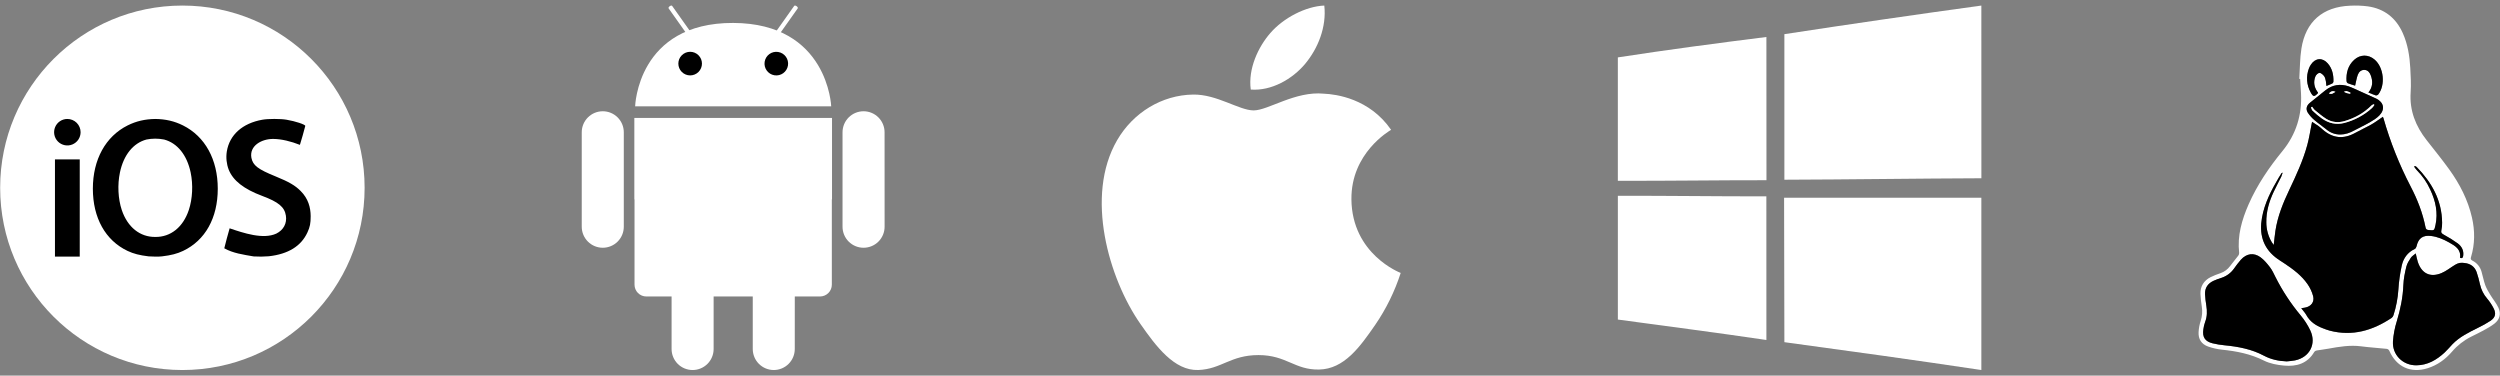 <svg width="426" height="64" viewBox="0 0 426 64" fill="none" xmlns="http://www.w3.org/2000/svg">
<rect x="0" y="0" width="426" height="64" fill="#808080" stroke="none"/>
<path d="M31.078 0.948C48.227 0.948 62.13 14.85 62.13 32C62.13 49.149 48.227 63.052 31.078 63.052C13.928 63.052 0.025 49.149 0.025 32C0.025 14.85 13.937 0.948 31.078 0.948Z" fill="white"/>
<path d="M26.466 20.271C24.727 20.295 23.227 20.635 21.754 21.369C17.995 23.242 15.823 27.186 15.823 32.155C15.823 37.125 17.96 40.963 21.732 42.753C22.752 43.236 23.773 43.498 25.324 43.684C26.109 43.715 26.843 43.771 27.608 43.684C29.158 43.499 30.181 43.236 31.199 42.753C34.973 40.963 37.108 37.136 37.108 32.155C37.108 27.174 34.937 23.242 31.178 21.369C29.705 20.635 28.207 20.295 26.466 20.271ZM27.962 23.774C30.22 24.376 31.858 26.412 32.486 29.383C32.927 31.47 32.806 33.88 32.175 35.78C31.192 38.737 29.059 40.408 26.462 40.375C23.87 40.403 21.742 38.732 20.748 35.78C20.117 33.88 19.997 31.47 20.438 29.383C21.059 26.412 22.703 24.376 24.961 23.774C25.949 23.577 26.966 23.577 27.954 23.774H27.962ZM11.476 20.271C11.03 20.271 10.593 20.403 10.222 20.651C9.851 20.899 9.562 21.252 9.391 21.664C9.22 22.076 9.176 22.53 9.263 22.968C9.35 23.406 9.565 23.808 9.88 24.124C10.196 24.439 10.598 24.654 11.036 24.741C11.474 24.828 11.927 24.784 12.34 24.613C12.752 24.442 13.105 24.153 13.353 23.782C13.601 23.41 13.733 22.974 13.733 22.528C13.733 21.929 13.495 21.355 13.072 20.932C12.649 20.509 12.075 20.271 11.476 20.271ZM9.365 27.157V43.73H13.588V27.156L9.365 27.157ZM43.237 43.697C41.431 43.386 39.693 43.146 38.218 42.309C38.198 42.292 39.088 38.964 39.129 38.905C41.5 39.71 44.842 40.839 47.088 39.804C48.315 39.19 48.919 38.056 48.716 36.746C48.488 35.274 47.468 34.426 44.671 33.38C41.549 32.214 39.721 30.78 38.973 28.916C38.597 27.927 38.485 26.856 38.649 25.811C39.109 22.975 41.317 21.003 44.708 20.4C45.689 20.225 47.79 20.224 48.823 20.4C50.314 20.648 52.02 21.212 52.02 21.455C52.02 21.544 51.151 24.621 51.104 24.684C49.63 24.1 47.98 23.684 46.582 23.675C44.605 23.649 42.461 24.823 42.839 26.898C43.107 28.195 43.935 28.83 46.987 30.07C49.236 30.984 50.314 31.615 51.238 32.554C52.522 33.837 52.928 35.341 52.938 36.833C52.938 38.075 52.825 38.655 52.382 39.615C51.305 41.944 49.115 43.295 45.812 43.667C44.957 43.739 44.097 43.748 43.24 43.695L43.237 43.697Z" fill="black"/>
<path d="M108.229 18.114C108.229 18.114 108.602 3.858 124.933 3.909C141.11 3.959 141.637 18.114 141.637 18.114H108.229Z" fill="white"/>
<path d="M119.024 12.26C119.809 11.475 119.809 10.201 119.024 9.416C118.239 8.631 116.966 8.631 116.18 9.416C115.395 10.201 115.395 11.475 116.18 12.26C116.966 13.045 118.239 13.045 119.024 12.26Z" fill="black"/>
<path d="M134.268 11.164C134.446 10.068 133.702 9.035 132.605 8.857C131.509 8.679 130.476 9.423 130.298 10.52C130.12 11.616 130.865 12.649 131.961 12.827C133.057 13.005 134.09 12.26 134.268 11.164Z" fill="black"/>
<path d="M117.049 5.825C117.107 5.908 117.29 5.882 117.456 5.764C117.62 5.648 117.705 5.484 117.649 5.4L114.527 0.996C114.468 0.913 114.279 0.94 114.121 1.057C113.955 1.181 113.873 1.337 113.929 1.421L117.049 5.825Z" fill="white"/>
<path d="M132.817 5.825C132.757 5.908 132.576 5.882 132.408 5.764C132.244 5.648 132.16 5.484 132.217 5.4L135.337 0.996C135.398 0.913 135.586 0.94 135.745 1.057C135.911 1.181 135.993 1.337 135.937 1.421L132.817 5.825Z" fill="white"/>
<path d="M141.776 20.098H108.091V33.964H108.122V48.507C108.122 49.041 108.334 49.553 108.712 49.931C109.089 50.308 109.601 50.52 110.135 50.52H139.73C140.264 50.52 140.777 50.308 141.154 49.931C141.532 49.553 141.744 49.041 141.744 48.507V33.964H141.776V20.098Z" fill="white"/>
<path d="M150.736 38.634C150.736 39.105 150.643 39.571 150.463 40.006C150.283 40.441 150.018 40.836 149.685 41.168C149.352 41.501 148.957 41.765 148.521 41.944C148.086 42.124 147.62 42.216 147.149 42.216C146.199 42.216 145.288 41.838 144.616 41.167C143.944 40.495 143.567 39.584 143.567 38.634V22.535C143.569 21.586 143.947 20.676 144.618 20.006C145.29 19.335 146.2 18.958 147.149 18.958C148.099 18.958 149.01 19.336 149.682 20.008C150.354 20.68 150.731 21.591 150.731 22.541L150.736 38.634Z" fill="white"/>
<path d="M106.295 38.634C106.295 39.104 106.202 39.57 106.022 40.005C105.842 40.439 105.578 40.834 105.245 41.167C104.913 41.5 104.518 41.764 104.083 41.944C103.648 42.123 103.182 42.216 102.712 42.216C101.762 42.216 100.85 41.838 100.179 41.167C99.507 40.495 99.129 39.584 99.129 38.634V22.535C99.131 21.586 99.509 20.676 100.181 20.006C100.852 19.335 101.762 18.958 102.712 18.958C103.662 18.958 104.573 19.335 105.245 20.007C105.917 20.679 106.295 21.591 106.295 22.541V38.634Z" fill="white"/>
<path d="M135.429 59.47C135.429 59.94 135.336 60.406 135.156 60.841C134.976 61.276 134.712 61.67 134.379 62.003C134.047 62.336 133.651 62.6 133.217 62.779C132.782 62.959 132.316 63.052 131.845 63.052C130.897 63.05 129.987 62.672 129.317 62C128.646 61.329 128.27 60.419 128.27 59.47V43.37C128.27 42.899 128.362 42.434 128.542 41.999C128.722 41.564 128.986 41.169 129.319 40.837C129.651 40.504 130.046 40.24 130.481 40.06C130.915 39.88 131.381 39.788 131.852 39.788C132.322 39.787 132.788 39.88 133.223 40.06C133.658 40.24 134.053 40.504 134.385 40.836C134.718 41.169 134.982 41.564 135.162 41.999C135.342 42.433 135.435 42.899 135.435 43.37L135.429 59.47Z" fill="white"/>
<path d="M121.602 59.47C121.602 59.94 121.509 60.406 121.329 60.84C121.149 61.275 120.885 61.67 120.553 62.003C120.22 62.335 119.825 62.599 119.391 62.779C118.956 62.959 118.49 63.052 118.02 63.052C117.07 63.052 116.159 62.674 115.487 62.003C114.815 61.331 114.438 60.42 114.438 59.47V43.37C114.438 42.42 114.815 41.509 115.487 40.837C116.159 40.165 117.07 39.788 118.02 39.788C118.49 39.788 118.956 39.88 119.391 40.06C119.825 40.24 120.22 40.504 120.553 40.837C120.885 41.169 121.149 41.564 121.329 41.999C121.509 42.434 121.602 42.899 121.602 43.37V59.47Z" fill="white"/>
<path d="M230.283 33.944C230.209 26.083 236.742 22.306 237.044 22.123C233.366 16.782 227.643 16.053 225.602 15.965C220.729 15.475 216.095 18.813 213.624 18.813C211.154 18.813 207.338 16.038 203.3 16.115C197.987 16.191 193.093 19.178 190.354 23.897C184.839 33.402 188.945 47.48 194.321 55.19C196.949 58.959 200.081 63.201 204.197 63.048C208.161 62.896 209.662 60.506 214.447 60.506C219.231 60.506 220.584 63.052 224.768 62.969C229.034 62.896 231.734 59.126 234.344 55.344C236.208 52.624 237.668 49.648 238.68 46.51C238.587 46.468 230.365 43.34 230.281 33.944" fill="white"/>
<path d="M222.409 10.865C224.595 8.238 226.066 4.586 225.662 0.948C222.517 1.072 218.706 3.029 216.446 5.654C214.422 7.979 212.65 11.694 213.129 15.26C216.637 15.53 220.223 13.489 222.409 10.865Z" fill="white"/>
<path d="M304.058 5.822C315.232 4.112 326.42 2.487 337.622 0.948C337.629 10.759 337.632 20.569 337.629 30.375C326.442 30.417 315.253 30.588 304.058 30.624C304.052 22.351 304.052 14.084 304.058 5.822Z" fill="white"/>
<path d="M275.682 9.78C284.096 8.482 292.545 7.361 300.995 6.302C301.002 14.441 301.006 22.577 301.006 30.708C292.56 30.702 284.122 30.832 275.68 30.808V9.78H275.682Z" fill="white"/>
<path d="M275.683 33.366C284.118 33.339 292.553 33.473 300.988 33.459C300.988 41.617 301.009 49.775 300.995 57.935C292.568 56.689 284.125 55.599 275.683 54.453V33.366Z" fill="white"/>
<path d="M304.009 33.695H337.622C337.637 43.478 337.637 53.264 337.622 63.052C326.443 61.378 315.253 59.822 304.058 58.306C304.045 50.105 304.029 41.901 304.009 33.695Z" fill="white"/>
<path d="M391.801 13.444C391.912 11.723 391.895 9.98 392.16 8.282C392.877 3.686 395.799 1.155 400.472 0.971C401.475 0.918 402.481 0.955 403.477 1.083C406.294 1.487 408.272 3.048 409.433 5.641C410.282 7.537 410.601 9.553 410.714 11.603C410.787 12.97 410.87 14.343 410.776 15.702C410.559 18.827 411.619 21.487 413.508 23.894C414.798 25.542 416.117 27.164 417.344 28.862C419.139 31.355 420.536 34.056 421.224 37.078C421.737 39.335 421.736 41.588 421.057 43.818C420.97 44.105 421.007 44.263 421.289 44.407C421.668 44.594 422.003 44.859 422.272 45.184C422.542 45.509 422.739 45.888 422.853 46.295C423.079 47.052 423.213 47.84 423.482 48.579C423.699 49.169 424.035 49.722 424.362 50.263C424.802 50.992 425.37 51.657 425.728 52.421C426.225 53.47 425.958 54.44 425.044 55.153C424.466 55.607 423.802 55.962 423.159 56.321C422.484 56.693 421.778 57.02 421.088 57.37C419.847 57.992 418.742 58.854 417.838 59.907C416.713 61.217 415.354 62.212 413.685 62.74C410.792 63.657 408.331 62.521 407.13 59.751C407.088 59.673 407.028 59.605 406.957 59.552C406.885 59.499 406.802 59.462 406.714 59.445C405.259 59.288 403.794 59.207 402.343 59.014C400.443 58.765 398.6 59.08 396.754 59.414C396.091 59.538 395.419 59.607 394.754 59.724C394.599 59.747 394.458 59.828 394.362 59.951C393.197 61.967 391.312 62.495 389.193 62.295C388.03 62.186 386.796 61.961 385.768 61.443C383.503 60.304 381.116 59.843 378.643 59.587C377.825 59.501 377.02 59.319 376.245 59.044C375.127 58.642 374.575 57.785 374.639 56.589C374.674 55.932 374.796 55.282 375.003 54.658C375.252 53.889 375.316 53.072 375.19 52.273C375.07 51.542 374.991 50.804 374.954 50.064C374.923 48.773 375.542 47.818 376.676 47.23C377.224 46.964 377.79 46.736 378.37 46.548C379.028 46.32 379.6 45.897 380.011 45.335C380.464 44.728 380.955 44.151 381.413 43.547C381.509 43.42 381.558 43.264 381.552 43.105C381.219 40.169 382.008 37.451 383.167 34.812C384.625 31.498 386.645 28.535 388.926 25.744C391.265 22.879 392.28 19.592 392.094 15.918C392.051 15.095 391.996 14.274 391.946 13.45L391.801 13.444ZM392.135 52.524C392.468 52.965 392.792 53.301 393.004 53.697C393.625 54.833 394.625 55.484 395.79 55.933C396.186 56.096 396.591 56.236 397.002 56.353C400.873 57.355 404.331 56.318 407.544 54.169C407.696 54.047 407.805 53.88 407.857 53.693C408.309 52.28 408.587 50.818 408.684 49.338C408.769 47.975 408.959 46.621 409.252 45.287C409.526 44.019 410.246 42.999 411.479 42.431C411.621 42.365 411.739 42.145 411.777 41.976C412.089 40.592 412.853 40.043 414.272 40.217C415.373 40.353 416.369 40.785 417.322 41.32C418.359 41.901 419.398 42.499 419.185 43.945C419.567 44.085 419.682 43.901 419.726 43.614C419.858 42.72 419.487 42 418.813 41.495C418.054 40.946 417.259 40.448 416.434 40.005C416.085 39.81 415.901 39.66 416.011 39.221C416.107 38.803 416.148 38.374 416.135 37.945C416.093 34.138 414.367 31.095 411.788 28.45C411.696 28.382 411.594 28.329 411.485 28.292C411.448 28.332 411.409 28.371 411.372 28.416C411.508 28.622 411.658 28.818 411.822 29.002C412.777 29.96 413.555 31.08 414.12 32.31C415.025 34.233 415.47 36.231 415.01 38.358C414.805 39.308 414.798 39.293 413.843 39.197C413.536 39.166 413.379 39.073 413.316 38.753C412.832 36.292 411.93 33.979 410.771 31.764C408.845 28.064 407.297 24.178 406.152 20.168C406.121 20.076 406.085 19.987 406.041 19.902C405.379 20.349 404.767 20.82 404.103 21.198C403.205 21.711 402.255 22.13 401.351 22.634C399.333 23.758 397.493 23.581 395.762 22.058C395.538 21.862 395.322 21.657 395.082 21.484C394.741 21.236 394.38 21.02 393.979 20.757C393.946 20.915 393.93 20.991 393.915 21.067C393.666 22.291 393.484 23.535 393.154 24.737C392.428 27.384 391.273 29.869 390.1 32.341C389.036 34.577 388.103 36.865 387.732 39.337C387.618 40.094 387.548 40.858 387.442 41.744C387.287 41.525 387.194 41.405 387.109 41.273C386.501 40.246 386.181 39.074 386.181 37.88C386.154 36.044 386.662 34.33 387.435 32.688C387.848 31.808 388.304 30.949 388.739 30.079C388.828 29.864 388.904 29.643 388.966 29.419C388.842 29.463 388.802 29.465 388.789 29.486C388.62 29.749 388.449 30.011 388.292 30.28C387.036 32.419 385.887 34.605 385.444 37.082C384.968 39.742 385.523 42.069 387.715 43.825C388.241 44.245 388.833 44.588 389.388 44.966C390.831 45.936 392.218 46.983 393.215 48.426C393.645 49.044 393.965 49.733 394.159 50.461C394.418 51.462 393.8 52.236 392.778 52.417C392.6 52.449 392.423 52.477 392.135 52.524ZM389.66 61.581C390.134 61.526 390.616 61.51 391.079 61.412C393.563 60.89 394.752 58.606 393.677 56.32C393.239 55.397 392.685 54.534 392.03 53.75C390.361 51.75 388.926 49.567 387.753 47.241C387.464 46.669 387.199 46.067 386.814 45.562C386.342 44.941 385.82 44.311 385.199 43.854C384.044 43.004 382.798 43.196 381.845 44.265C381.435 44.738 381.051 45.233 380.694 45.747C380.162 46.512 379.392 47.079 378.504 47.362C378.047 47.502 377.6 47.67 377.164 47.866C376.212 48.317 375.69 49.073 375.738 50.145C375.773 50.786 375.846 51.424 375.954 52.057C376.109 53.018 376.109 53.951 375.747 54.877C375.603 55.279 375.504 55.696 375.451 56.12C375.254 57.436 375.726 58.175 377.012 58.499C377.684 58.663 378.367 58.777 379.056 58.84C381.401 59.066 383.672 59.494 385.79 60.622C386.976 61.248 388.297 61.531 389.66 61.581ZM411.645 43.187C411.314 43.471 410.996 43.648 410.819 43.916C410.508 44.393 410.177 44.9 410.046 45.441C409.797 46.46 409.583 47.508 409.543 48.547C409.459 50.658 409.046 52.683 408.433 54.697C408.076 55.827 407.852 56.994 407.766 58.175C407.635 60.476 409.458 62.274 411.771 62.248C413.675 62.226 415.209 61.328 416.56 60.077C417.031 59.642 417.438 59.14 417.883 58.677C419.105 57.401 420.665 56.651 422.215 55.877C422.973 55.519 423.704 55.108 424.404 54.647C425.22 54.085 425.373 53.417 424.917 52.535C424.611 51.935 424.236 51.373 423.799 50.861C423.206 50.172 422.794 49.348 422.598 48.461C422.445 47.754 422.254 47.055 422.024 46.369C421.689 45.428 420.962 44.93 419.978 44.817C419.702 44.772 419.42 44.768 419.143 44.804C418.866 44.864 418.601 44.971 418.361 45.121C417.574 45.59 416.85 46.202 416.015 46.544C414.081 47.337 412.619 46.583 411.987 44.582C411.849 44.182 411.777 43.758 411.642 43.182L411.645 43.187ZM398.797 22.917C399.667 22.917 400.437 22.633 401.186 22.218C402.047 21.741 402.951 21.339 403.802 20.852C404.379 20.519 404.972 20.155 405.431 19.682C406.455 18.631 406.205 17.446 404.896 16.798C404.749 16.726 404.595 16.665 404.445 16.598C403.309 16.082 402.172 15.568 401.034 15.055C400.766 14.929 400.492 14.817 400.212 14.718C398.776 14.242 397.448 14.443 396.255 15.389C395.365 16.096 394.481 16.808 393.602 17.524C393.04 17.981 392.863 18.571 393.24 19.189C393.563 19.68 393.959 20.12 394.413 20.494C395.057 21.053 395.779 21.524 396.434 22.069C397.092 22.63 397.932 22.932 398.797 22.917ZM403.576 15.762C404.026 15.944 404.414 16.128 404.818 16.251C404.898 16.261 404.979 16.252 405.054 16.224C405.13 16.196 405.198 16.151 405.252 16.092C406.507 14.477 406.193 11.503 404.641 10.165C403.576 9.247 402.179 9.248 401.144 10.204C400.083 11.182 399.757 12.445 399.847 13.84C399.854 13.91 399.876 13.976 399.913 14.036C399.95 14.095 400 14.145 400.059 14.182C400.483 14.348 400.929 14.471 401.309 14.594C401.462 13.951 401.557 13.332 401.761 12.758C401.941 12.262 402.326 11.882 402.917 11.911C403.486 11.94 403.794 12.351 403.973 12.831C404.356 13.841 404.341 14.825 403.576 15.762ZM396.421 14.644C396.794 14.489 397.132 14.368 397.447 14.207C397.498 14.17 397.54 14.122 397.57 14.067C397.6 14.011 397.618 13.95 397.622 13.887C397.652 12.754 397.425 11.685 396.662 10.806C395.755 9.76 394.541 9.857 393.777 11.014C393.639 11.22 393.526 11.44 393.44 11.672C393.191 12.328 393.089 13.031 393.141 13.732C393.192 14.432 393.396 15.113 393.738 15.726C394.163 16.515 394.349 16.528 394.98 15.87C394.99 15.859 394.989 15.839 394.993 15.824C394.996 15.809 395 15.787 394.993 15.775C394.948 15.707 394.897 15.643 394.851 15.575C394.31 14.784 394.197 13.918 394.539 13.042C394.646 12.767 394.987 12.427 395.237 12.412C395.488 12.397 395.829 12.7 396.021 12.948C396.214 13.197 396.258 13.52 396.33 13.818C396.377 14.093 396.408 14.37 396.421 14.649V14.644Z" fill="white"/>
<path d="M392.134 52.524C392.423 52.477 392.6 52.449 392.777 52.418C393.799 52.237 394.416 51.463 394.158 50.462C393.963 49.734 393.644 49.046 393.214 48.428C392.22 46.984 390.829 45.937 389.387 44.967C388.827 44.594 388.239 44.247 387.714 43.827C385.522 42.071 384.966 39.743 385.442 37.084C385.885 34.607 387.034 32.421 388.29 30.282C388.448 30.012 388.618 29.75 388.787 29.487C388.801 29.466 388.843 29.465 388.965 29.42C388.902 29.645 388.826 29.865 388.737 30.081C388.309 30.95 387.847 31.808 387.433 32.689C386.661 34.331 386.153 36.043 386.18 37.881C386.179 39.075 386.499 40.247 387.108 41.274C387.187 41.406 387.285 41.523 387.441 41.745C387.546 40.859 387.617 40.096 387.73 39.338C388.103 36.866 389.034 34.584 390.099 32.343C391.271 29.871 392.426 27.385 393.153 24.738C393.482 23.536 393.663 22.293 393.913 21.068C393.928 20.992 393.944 20.917 393.978 20.759C394.379 21.021 394.739 21.24 395.081 21.485C395.32 21.658 395.536 21.858 395.76 22.059C397.493 23.582 399.332 23.76 401.349 22.636C402.254 22.131 403.204 21.713 404.102 21.2C404.765 20.821 405.377 20.35 406.04 19.903C406.083 19.989 406.12 20.078 406.15 20.169C407.295 24.179 408.841 28.064 410.766 31.764C411.925 33.98 412.826 36.292 413.311 38.753C413.374 39.077 413.531 39.167 413.837 39.198C414.792 39.293 414.8 39.308 415.005 38.358C415.464 36.231 415.02 34.233 414.114 32.31C413.553 31.077 412.777 29.953 411.823 28.991C411.659 28.807 411.508 28.611 411.373 28.405C411.41 28.364 411.449 28.324 411.486 28.281C411.595 28.318 411.697 28.371 411.789 28.439C414.371 31.084 416.098 34.127 416.136 37.934C416.149 38.363 416.108 38.792 416.012 39.21C415.902 39.648 416.085 39.799 416.435 39.994C417.26 40.437 418.055 40.935 418.814 41.484C419.488 41.991 419.859 42.709 419.727 43.603C419.684 43.89 419.568 44.074 419.186 43.934C419.398 42.488 418.359 41.89 417.323 41.309C416.37 40.774 415.374 40.342 414.273 40.206C412.854 40.032 412.09 40.579 411.778 41.965C411.739 42.134 411.621 42.354 411.48 42.42C410.238 42.995 409.527 44.014 409.253 45.276C408.96 46.61 408.77 47.964 408.685 49.327C408.588 50.807 408.31 52.269 407.858 53.682C407.806 53.87 407.697 54.036 407.545 54.158C404.328 56.307 400.874 57.344 397.003 56.342C396.592 56.225 396.187 56.084 395.791 55.922C394.626 55.476 393.631 54.825 393.005 53.687C392.791 53.301 392.467 52.965 392.134 52.524Z" fill="black"/>
<path d="M389.66 61.581C388.294 61.532 386.976 61.248 385.793 60.617C383.682 59.489 381.404 59.061 379.059 58.835C378.37 58.772 377.687 58.658 377.016 58.495C375.729 58.17 375.257 57.431 375.454 56.115C375.507 55.691 375.606 55.275 375.75 54.873C376.113 53.946 376.113 53.01 375.957 52.052C375.848 51.419 375.775 50.779 375.739 50.138C375.69 49.066 376.213 48.309 377.165 47.859C377.601 47.663 378.048 47.494 378.505 47.354C379.393 47.072 380.162 46.504 380.695 45.74C381.051 45.225 381.436 44.73 381.846 44.258C382.799 43.188 384.045 42.997 385.2 43.847C385.821 44.304 386.339 44.934 386.814 45.554C387.2 46.06 387.465 46.661 387.753 47.234C388.927 49.559 390.362 51.743 392.031 53.742C392.686 54.526 393.239 55.39 393.678 56.312C394.753 58.603 393.554 60.887 391.08 61.405C390.615 61.51 390.133 61.526 389.66 61.581Z" fill="black"/>
<path d="M411.642 43.182C411.777 43.754 411.849 44.176 411.978 44.582C412.611 46.583 414.072 47.337 416.006 46.544C416.841 46.202 417.565 45.59 418.353 45.121C418.593 44.971 418.857 44.864 419.134 44.804C419.412 44.768 419.693 44.772 419.97 44.817C420.954 44.93 421.68 45.428 422.016 46.369C422.245 47.056 422.437 47.754 422.589 48.461C422.785 49.348 423.198 50.173 423.791 50.861C424.227 51.373 424.603 51.935 424.908 52.535C425.364 53.417 425.211 54.085 424.395 54.647C423.696 55.108 422.964 55.519 422.207 55.877C420.657 56.651 419.102 57.401 417.874 58.677C417.43 59.14 417.022 59.642 416.552 60.077C415.2 61.328 413.666 62.226 411.762 62.248C409.449 62.275 407.626 60.476 407.758 58.175C407.843 56.994 408.067 55.827 408.425 54.697C409.032 52.683 409.451 50.657 409.534 48.547C409.575 47.503 409.79 46.455 410.037 45.441C410.169 44.9 410.499 44.393 410.811 43.916C410.992 43.648 411.31 43.471 411.642 43.182Z" fill="black"/>
<path d="M398.797 22.918C397.933 22.93 397.094 22.626 396.437 22.064C395.78 21.519 395.061 21.048 394.416 20.489C393.962 20.115 393.567 19.675 393.244 19.184C392.871 18.563 393.044 17.977 393.605 17.52C394.486 16.803 395.37 16.091 396.258 15.384C397.452 14.438 398.78 14.237 400.215 14.714C400.495 14.812 400.77 14.924 401.038 15.05C402.175 15.562 403.312 16.076 404.448 16.593C404.599 16.66 404.753 16.717 404.899 16.793C406.209 17.441 406.458 18.626 405.435 19.677C404.975 20.15 404.383 20.514 403.805 20.847C402.954 21.344 402.05 21.741 401.189 22.213C400.437 22.633 399.66 22.914 398.797 22.918ZM393.986 18.191L393.784 18.291C393.88 18.492 393.927 18.744 394.08 18.883C394.58 19.358 395.112 19.799 395.671 20.204C396.803 20.99 398.073 21.303 399.424 20.957C401.202 20.503 402.842 19.621 404.2 18.388C404.346 18.23 404.477 18.059 404.593 17.877L404.487 17.753C404.354 17.799 404.228 17.865 404.114 17.949C402.823 19.253 401.267 20.11 399.519 20.626C398.445 20.943 397.374 20.845 396.413 20.265C395.718 19.841 395.096 19.293 394.458 18.774C394.272 18.622 394.144 18.389 393.986 18.191ZM399.393 15.643C399.538 15.719 399.687 15.787 399.84 15.846C400.048 15.901 400.26 15.938 400.471 15.983C400.483 15.912 400.521 15.784 400.504 15.777C400.29 15.67 400.068 15.583 399.839 15.515C399.752 15.491 399.639 15.568 399.393 15.643ZM396.842 15.916C397.37 16.164 397.637 15.803 397.96 15.65C397.55 15.439 397.216 15.523 396.842 15.916Z" fill="black"/>
<path d="M403.575 15.762C404.34 14.825 404.355 13.841 403.976 12.83C403.797 12.351 403.489 11.94 402.92 11.911C402.329 11.882 401.944 12.263 401.764 12.758C401.554 13.332 401.465 13.951 401.312 14.594C400.926 14.47 400.486 14.346 400.062 14.182C400.003 14.145 399.953 14.095 399.916 14.036C399.88 13.976 399.857 13.91 399.85 13.84C399.761 12.445 400.086 11.182 401.147 10.203C402.183 9.248 403.579 9.247 404.644 10.165C406.196 11.503 406.508 14.474 405.256 16.092C405.201 16.151 405.133 16.196 405.057 16.224C404.982 16.252 404.901 16.261 404.821 16.251C404.413 16.128 404.026 15.944 403.575 15.762Z" fill="black"/>
<path d="M396.421 14.649C396.405 14.373 396.374 14.098 396.325 13.825C396.253 13.525 396.201 13.187 396.016 12.956C395.831 12.725 395.488 12.404 395.232 12.419C394.976 12.434 394.641 12.775 394.534 13.049C394.191 13.926 394.304 14.788 394.846 15.583C394.892 15.65 394.943 15.715 394.987 15.783C394.996 15.794 394.987 15.815 394.987 15.831C394.987 15.848 394.988 15.866 394.974 15.877C394.347 16.536 394.16 16.522 393.732 15.733C393.39 15.12 393.186 14.44 393.134 13.739C393.083 13.039 393.185 12.336 393.434 11.679C393.52 11.448 393.633 11.227 393.77 11.022C394.534 9.864 395.749 9.768 396.656 10.813C397.418 11.693 397.649 12.761 397.616 13.895C397.612 13.958 397.594 14.019 397.564 14.074C397.533 14.129 397.491 14.177 397.441 14.214C397.131 14.373 396.795 14.49 396.421 14.649Z" fill="black"/>
<path d="M393.987 18.192C394.144 18.389 394.272 18.622 394.464 18.779C395.101 19.294 395.723 19.842 396.419 20.27C397.374 20.85 398.446 20.948 399.524 20.631C401.269 20.116 402.824 19.259 404.119 17.954C404.233 17.87 404.359 17.804 404.492 17.758L404.598 17.882C404.483 18.064 404.351 18.235 404.205 18.393C402.847 19.626 401.207 20.509 399.429 20.963C398.078 21.308 396.809 20.995 395.676 20.209C395.117 19.804 394.585 19.363 394.085 18.888C393.932 18.749 393.885 18.497 393.789 18.296L393.987 18.192Z" fill="white"/>
<path d="M399.394 15.643C399.642 15.568 399.753 15.491 399.839 15.518C400.068 15.586 400.291 15.674 400.504 15.78C400.521 15.788 400.483 15.916 400.472 15.987C400.261 15.942 400.048 15.905 399.841 15.85C399.688 15.79 399.538 15.72 399.394 15.643Z" fill="white"/>
<path d="M396.843 15.916C397.215 15.524 397.551 15.439 397.961 15.65C397.638 15.803 397.371 16.164 396.843 15.916Z" fill="white"/>
</svg>
